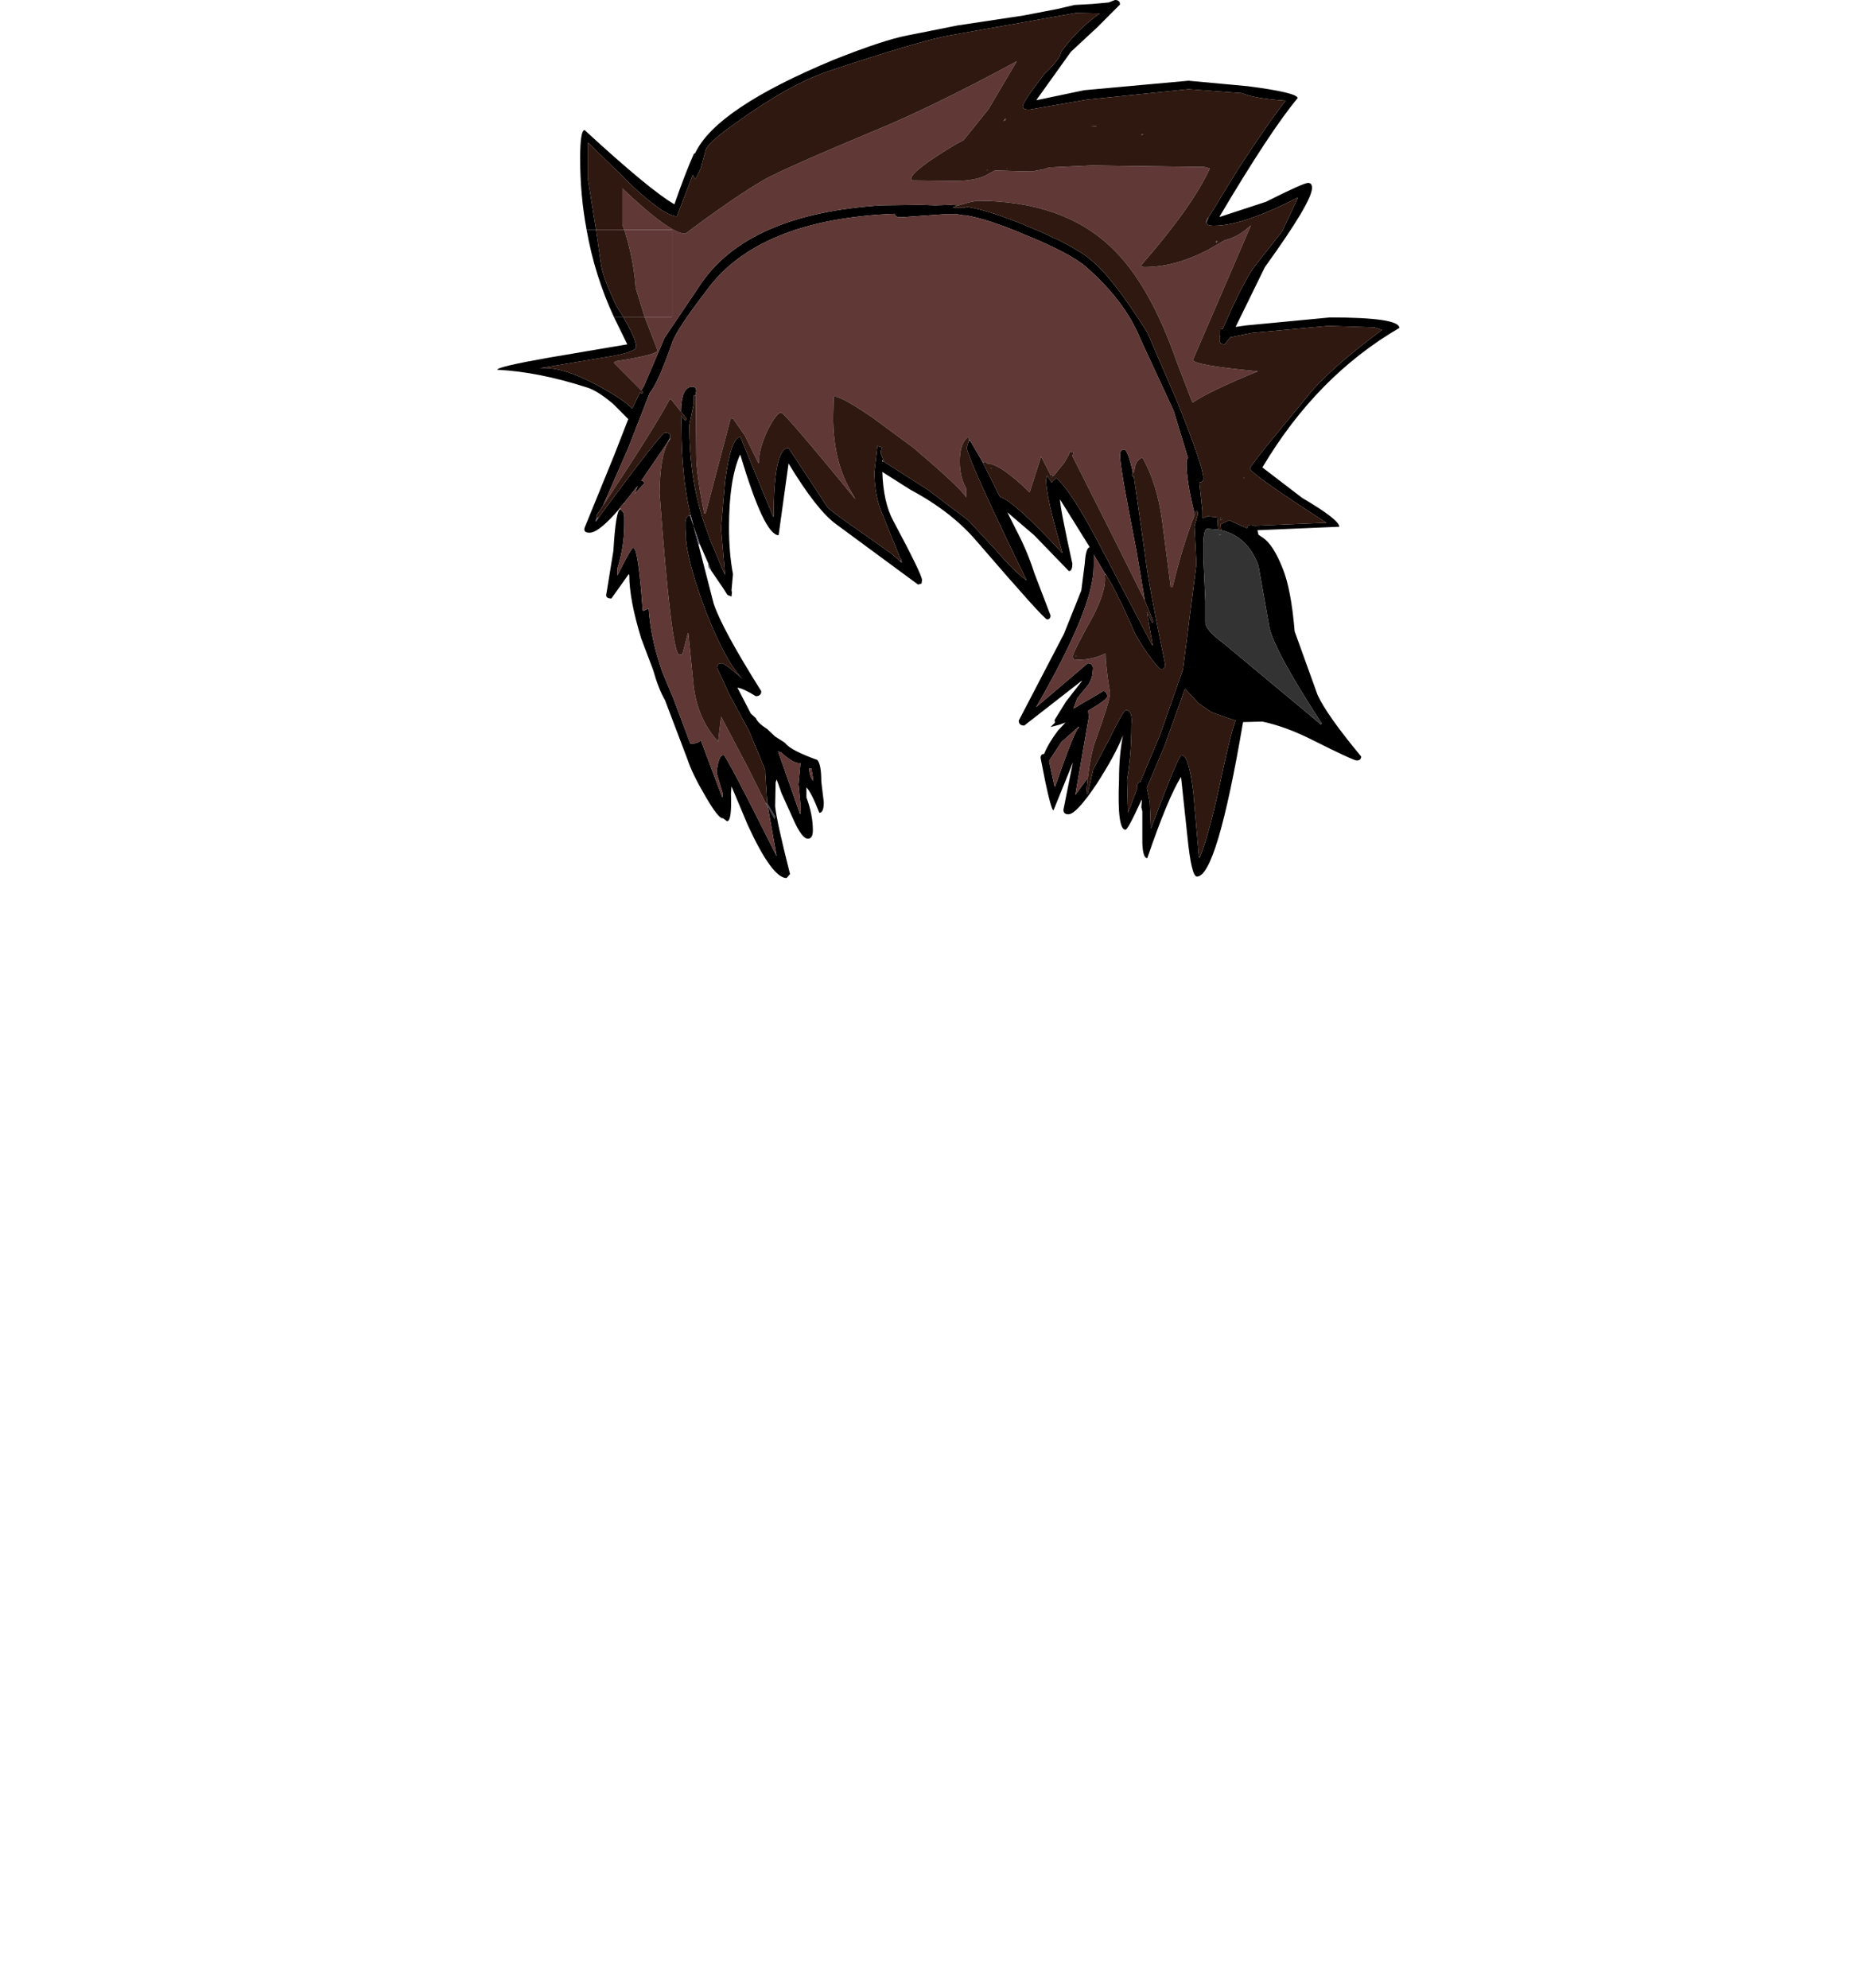 <?xml version="1.0" encoding="UTF-8"?>
<svg xmlns="http://www.w3.org/2000/svg" xmlns:xlink="http://www.w3.org/1999/xlink" width="296px" height="318px" viewBox="0 0 296 318" version="1.1">
<g id="surface1">
<path style=" stroke:none;fill-rule:evenodd;fill:rgb(25.882%,25.098%,30.196%);fill-opacity:1;" d="M 152.605 33.242 L 152.523 33.082 L 152.605 33.082 L 152.605 33.242 M 169.992 88.41 L 169.91 88.41 L 169.992 88.41 M 157.289 74.059 L 157.211 73.898 L 157.367 73.98 L 157.289 74.059 M 122.832 128.984 L 122.516 128.508 L 122.754 128.508 L 124.023 130.582 L 123.945 131.059 L 122.832 128.984 M 195 85.461 L 195.395 85.539 L 195 85.617 L 195 85.461 "/>
<path style=" stroke:none;fill-rule:evenodd;fill:rgb(0%,0%,0%);fill-opacity:1;" d="M 193.332 34.836 L 198.016 27.184 C 201.508 21.816 204.074 18.121 205.719 16.102 C 202.434 15.891 200.105 15.492 198.73 14.906 L 190.156 14.27 L 173.883 15.945 L 164.672 17.539 C 163.984 17.539 163.641 17.352 163.641 16.98 C 163.641 16.555 164.777 14.855 167.055 11.879 C 168.113 10.922 168.961 9.938 169.594 8.93 L 169.832 8.211 C 171.527 5.871 173.562 3.852 175.945 2.152 L 172.133 2.074 L 151.969 5.66 C 148.742 6.246 142.258 8.156 132.52 11.398 C 128.285 12.836 123.309 15.625 117.594 19.77 C 114.473 21.949 112.883 23.465 112.828 24.312 L 112.117 26.945 L 111.242 28.699 L 110.844 27.98 L 108.305 34.598 C 107.035 34.598 104.707 33.031 101.32 29.895 L 94.094 22.801 L 94.094 28.859 L 95.363 36.75 L 93.855 36.75 C 93.168 33.082 92.824 29.285 92.824 25.352 C 92.824 22.32 93.062 20.809 93.539 20.809 C 100.523 27.238 105.312 31.195 107.906 32.684 C 109.07 29.336 110.105 26.652 111.004 24.633 L 111.242 24.473 C 113.465 19.742 120.848 14.773 133.391 9.566 C 138.738 7.441 142.68 6.137 145.223 5.66 L 153.238 4.066 L 163.797 2.473 L 169.195 1.434 L 171.898 0.797 L 174.754 0.637 L 177.375 0.398 L 178.406 0 C 178.938 0 179.199 0.238 179.199 0.719 L 175.629 4.305 L 171.34 8.289 L 165.863 15.945 L 165.863 16.023 L 173.484 14.43 L 190.156 12.914 L 199.684 13.793 C 204.977 14.48 207.621 15.121 207.621 15.703 C 204.766 19.105 200.609 25.402 195.156 34.598 L 195.156 34.68 L 195.238 34.68 L 202.543 32.285 C 206.562 30.266 208.812 29.258 209.289 29.258 C 209.711 29.258 209.926 29.523 209.926 30.055 C 209.926 31.543 207.41 35.766 202.383 42.73 L 197.699 52.297 L 199.367 52.059 L 212.781 50.781 C 220.191 50.781 223.898 51.34 223.898 52.457 C 215.059 57.609 207.754 65.051 201.984 74.777 L 208.336 79.641 C 212.305 81.977 214.289 83.52 214.289 84.262 L 201.191 84.82 L 201.352 85.539 L 202.066 86.016 C 203.176 86.762 204.234 88.41 205.242 90.961 C 206.141 93.191 206.773 96.539 207.145 101.004 L 210.797 111.129 C 211.75 113.254 214.078 116.551 217.785 121.016 C 217.785 121.438 217.547 121.652 217.07 121.652 C 216.699 121.652 214.289 120.535 209.844 118.305 C 207.094 116.922 204.473 115.965 201.984 115.434 L 198.891 115.512 C 196.086 131.988 193.621 140.227 191.508 140.227 C 190.922 140.227 190.422 138.125 189.996 133.93 L 188.965 124.281 C 187.59 126.461 185.789 130.793 183.566 137.277 C 183.09 137.277 182.824 136.453 182.773 134.805 L 182.773 129.781 L 182.613 129.145 L 182.695 128.027 L 182.613 127.949 L 182.613 128.027 C 181.184 131.164 180.34 132.734 180.074 132.734 C 179.176 132.734 178.828 130.074 179.043 124.762 C 179.043 122.102 179.254 119.738 179.676 117.664 L 179.676 117.508 L 179.676 117.664 C 178.828 119.793 177.426 122.367 175.469 125.398 C 173.301 128.641 171.789 130.262 170.945 130.262 C 170.414 130.262 170.148 130.023 170.148 129.543 L 171.66 121.969 L 171.023 123.566 L 168.562 129.625 C 168.246 129.625 167.555 126.832 166.496 121.254 C 166.496 120.828 166.684 120.613 167.055 120.613 C 167.531 119.445 168.27 118.195 169.277 116.867 L 170.469 115.594 L 169.992 115.754 L 169.594 115.91 L 168.086 116.309 L 168.801 115.594 L 168.723 115.195 L 170.547 112.246 L 173.086 108.977 L 173.086 108.895 L 163.879 116.07 C 163.297 116.07 163.004 115.805 163.004 115.273 L 170.23 101.402 L 173.008 94.469 L 173.562 90.164 C 173.668 88.461 173.934 87.586 174.359 87.531 L 169.594 79.879 C 169.648 80.996 170.309 84.422 171.578 90.164 C 171.578 90.961 171.395 91.359 171.023 91.359 L 165.465 85.617 L 161.18 81.953 L 162.449 84.504 C 163.719 86.895 164.727 89.258 165.465 91.598 L 168.086 98.453 C 168.086 98.879 167.902 99.09 167.531 99.09 C 167.211 99.09 163.48 94.945 156.336 86.656 C 153.637 83.465 150.09 80.703 145.699 78.363 L 141.172 75.492 C 141.277 78.734 141.859 81.34 142.918 83.305 C 145.988 89.047 147.523 92.207 147.523 92.793 L 147.445 93.352 L 146.887 93.512 L 133.789 83.863 C 131.727 82.375 129.184 79.133 126.168 74.141 L 124.578 85.617 C 123.047 85.617 121.008 81.34 118.465 72.785 L 118.387 72.785 C 117.223 75.441 116.641 79.293 116.641 84.344 C 116.641 87.105 116.852 89.605 117.277 91.836 L 117.039 94.469 L 117.117 94.707 L 117.039 95.426 L 116.402 95.184 L 115.688 94.07 L 113.781 91.277 L 113.703 91.039 L 113.305 90.082 L 112.035 87.211 L 111.082 84.504 L 111.004 84.262 L 110.527 82.43 L 110.367 81.871 C 109.469 77.887 109.02 73.262 109.02 68 L 108.941 66.484 L 109.656 67.281 L 109.895 67.043 L 108.941 65.848 C 108.992 63.191 109.602 61.863 110.766 61.863 C 111.188 61.863 111.402 62.102 111.402 62.578 L 111.242 63.297 L 111.004 63.297 L 111.004 64.574 L 110.289 68 C 110.289 70.816 110.477 73.5 110.844 76.051 C 111.215 78.496 111.746 80.809 112.434 82.988 L 113.703 86.574 L 116.004 91.996 L 115.371 84.504 L 116.004 77.008 C 116.641 72.277 117.461 69.914 118.465 69.914 L 123.707 82.668 L 123.785 82.668 C 123.785 75.336 124.578 71.668 126.168 71.668 L 132.359 81.074 C 132.73 81.555 134.77 83.066 138.473 85.617 L 142.523 88.488 L 143.949 89.684 L 144.27 90.004 L 144.27 89.922 L 144.188 89.684 L 144.27 89.523 L 144.031 89.285 L 141.094 82.031 C 140.301 80.117 139.902 77.938 139.902 75.492 L 140.379 71.348 L 141.172 71.586 C 141.012 71.855 140.934 72.172 140.934 72.543 L 141.488 73.898 L 148.477 78.363 L 154.906 83.227 L 159.273 87.93 C 161.18 90.164 162.848 91.809 164.273 92.871 C 158.348 80.703 155.145 73.633 154.668 71.668 L 154.988 70.551 L 155.223 70.473 L 157.211 73.898 L 157.289 74.059 L 159.988 79.48 C 161.418 79.852 164.727 82.828 169.91 88.41 L 169.992 88.41 C 168.246 82.508 167.371 78.629 167.371 76.77 L 167.531 76.051 L 168.246 77.168 L 168.961 76.449 C 170.441 77.621 172.664 80.996 175.629 86.574 L 184.359 103.238 L 184.441 103.238 L 183.488 97.895 L 184.359 99.648 L 184.52 99.41 L 183.172 96.062 L 181.82 88.012 C 180.074 79.188 179.199 74.141 179.199 72.863 C 179.199 72.227 179.414 71.906 179.836 71.906 C 180.258 71.906 180.734 73.156 181.266 75.652 L 181.105 75.973 L 181.184 76.211 L 181.422 76.211 L 183.25 89.047 C 183.516 91.598 184.574 97.336 186.426 106.266 C 186.426 106.797 186.215 107.062 185.789 107.062 C 185.523 107.062 184.812 106.238 183.645 104.59 C 182.43 102.891 181.582 101.43 181.105 100.207 L 179.438 96.539 L 178.723 95.184 L 178.723 95.105 L 177.852 93.43 L 177.059 92.156 L 177.059 91.996 L 176.977 91.996 L 176.898 91.918 L 174.992 88.727 L 174.992 90.641 C 174.992 95 171.922 102.492 165.785 113.121 L 174.039 106.105 C 174.727 106.105 174.992 106.531 174.832 107.383 C 174.832 108.02 174.621 108.711 174.199 109.453 L 172.371 111.688 L 171.738 113.359 L 176.5 110.57 C 176.926 110.57 177.137 110.863 177.137 111.449 C 177.137 111.766 176.129 112.512 174.121 113.68 L 174.199 114.797 L 172.055 127.152 L 174.039 124.441 L 173.801 126.914 L 174.039 126.992 L 174.914 123.086 L 177.535 118.145 C 179.016 115.113 179.887 113.602 180.152 113.602 C 180.895 113.602 181.184 114.422 181.027 116.07 C 181.027 119.207 180.789 122.102 180.312 124.762 L 180.469 130.023 L 181.898 126.273 L 181.898 126.035 C 181.898 125.453 182.086 125.133 182.457 125.078 L 185.633 117.508 L 189.281 107.062 L 191.426 90.242 L 191.109 84.184 L 191.664 82.27 L 191.586 81.793 L 191.348 81.793 L 191.109 82.43 L 191.109 82.109 C 190.262 78.656 189.84 76 189.84 74.141 C 189.84 73.715 189.918 73.422 190.078 73.262 L 187.773 65.688 L 182.457 54.211 C 180.816 50.172 177.93 46.344 173.801 42.73 C 172.109 41.242 168.773 39.488 163.797 37.469 C 160.039 35.875 156.945 34.863 154.512 34.438 L 154.113 34.438 L 153.16 34.277 L 151.016 34.277 L 144.188 34.758 C 143.5 34.758 143.156 34.57 143.156 34.199 C 128.551 34.785 118.492 38.902 112.988 46.555 C 109.762 50.754 107.934 53.543 107.512 54.926 C 105.977 59.285 104.785 61.941 103.938 62.898 L 100.523 71.668 L 96.477 80.914 L 95.445 82.43 L 95.523 82.828 L 95.285 83.305 L 95.285 83.387 L 95.363 83.387 L 95.762 82.828 L 96.156 82.27 C 102.613 73.555 106.027 69.195 106.398 69.195 C 107.086 69.195 107.352 69.488 107.191 70.074 L 106.797 70.789 L 102.59 76.93 C 102.852 76.93 103.039 77.035 103.145 77.246 L 101.555 79 L 102.031 77.727 L 99.809 80.516 L 99.73 80.598 L 99.176 81.234 L 99.176 81.312 C 96.953 83.918 95.336 85.219 94.332 85.219 C 93.645 85.219 93.379 84.953 93.539 84.422 L 98.223 72.941 L 100.523 67.043 L 98.145 64.652 C 96.395 63.164 94.941 62.262 93.777 61.941 C 88.641 60.293 83.906 59.363 79.566 59.152 C 79.566 58.832 82.266 58.195 87.664 57.238 L 100.367 55.086 L 98.223 50.703 L 99.73 50.703 C 101.105 53.094 101.793 54.688 101.793 55.484 C 101.793 56.07 100.129 56.629 96.793 57.16 L 86.312 58.914 C 88.695 58.648 91.871 59.602 95.84 61.781 C 98.488 63.219 100.262 64.414 101.16 65.371 L 102.43 62.738 L 102.668 62.977 L 102.906 62.738 L 102.59 62.422 L 102.984 61.863 L 106.32 54.051 L 112.117 45.441 C 117.195 37.945 126.855 33.746 141.094 32.844 L 147.285 32.766 L 149.668 32.844 L 152.129 32.766 L 153.398 32.844 L 152.605 33.082 L 152.523 33.082 L 152.605 33.242 L 154.273 33.242 L 154.75 33.082 C 157.234 33.508 160.387 34.52 164.195 36.113 C 169.172 38.133 172.637 39.965 174.598 41.613 C 176.926 43.527 179.914 47.379 183.566 53.172 L 188.488 64.574 C 191.188 71.32 192.539 75.309 192.539 76.531 C 192.539 76.957 192.328 77.168 191.902 77.168 L 192.379 81.711 L 192.379 82.906 L 193.172 82.59 L 194.762 82.75 L 194.84 83.707 L 194.762 83.785 L 194.84 83.863 L 194.918 84.742 L 193.172 84.582 C 192.801 84.582 192.59 85.324 192.539 86.812 L 192.539 89.285 L 192.855 96.141 L 192.855 99.57 C 192.855 100.367 193.859 101.508 195.871 102.996 L 210.242 114.957 L 209.844 114.316 L 210.32 115.035 L 211.355 115.91 L 211.434 115.672 C 206.141 107.543 203.336 102.281 203.016 99.887 L 201.352 90.48 C 200.188 87.344 198.203 85.461 195.395 84.82 L 195.316 83.863 L 196.668 83.227 L 199.523 84.504 C 199.578 84.129 199.816 83.945 200.238 83.945 L 200.715 84.105 L 212.227 83.625 C 204.074 78.363 200 75.469 200 74.938 C 200 74.617 202.965 70.898 208.891 63.773 C 211.117 60.852 215.191 57.184 221.117 52.773 L 219.926 52.375 L 212.543 52.137 L 200.316 53.254 L 196.824 53.969 L 195.953 55.086 C 195.477 55.086 195.211 54.898 195.156 54.527 L 195.156 53.891 L 195.238 53.652 L 195.238 52.695 L 195.633 52.613 L 197.379 48.707 C 198.863 45.625 199.973 43.605 200.715 42.648 L 205.16 36.988 L 207.703 31.57 C 205.055 32.949 202.672 34.012 200.555 34.758 C 198.07 35.66 195.953 36.113 194.207 36.113 C 193.41 36.113 193.016 35.926 193.016 35.555 L 193.332 34.836 M 207.703 31.57 L 207.781 31.488 L 207.703 31.57 M 111.719 86.973 L 114.18 96.539 C 115.078 99.25 117.621 103.926 121.801 110.57 C 121.801 111.102 121.512 111.367 120.93 111.367 C 119.551 110.516 118.574 110.066 117.992 110.012 L 120.133 114.156 L 120.93 114.875 C 121.141 115.406 121.75 115.992 122.754 116.629 L 124.023 117.824 L 125.531 118.781 L 125.691 118.941 C 126.273 119.684 127.969 120.562 130.773 121.57 C 131.195 122.051 131.406 123.191 131.406 125 L 131.805 128.348 C 131.805 129.465 131.566 130.023 131.09 130.023 C 130.242 127.844 129.555 126.488 129.027 125.957 L 129.027 127.551 C 129.715 129.41 130.059 131.164 130.059 132.812 C 130.059 133.715 129.793 134.168 129.266 134.168 C 128.629 134.168 127.859 133.156 126.961 131.137 L 125.055 126.914 L 124.262 124.68 L 124.102 125.16 L 124.023 128.984 C 124.184 130.582 124.977 134.195 126.406 139.828 L 125.852 140.465 C 124.316 140.465 122.25 137.648 119.656 132.016 L 117.039 125.797 L 116.957 126.992 C 117.062 129.914 116.852 131.379 116.324 131.379 L 115.688 130.898 L 115.609 130.898 C 115.133 130.898 114.207 129.703 112.828 127.312 C 111.453 124.973 110.5 123.008 109.973 121.414 L 106.398 112.004 C 105.711 110.836 105.078 109.215 104.492 107.145 L 102.59 102.121 C 101.32 97.977 100.684 94.602 100.684 91.996 L 100.605 91.836 L 97.824 95.742 C 97.137 95.742 96.871 95.477 97.031 94.945 L 98.145 88.09 C 98.406 83.68 98.777 81.473 99.254 81.473 L 99.332 81.473 L 99.809 82.109 L 99.891 82.668 L 99.891 83.863 C 99.891 86.258 99.52 88.621 98.777 90.961 L 98.777 92.074 C 100.262 89.098 101.105 87.613 101.32 87.613 C 101.848 87.613 102.352 90.934 102.828 97.578 L 102.906 97.734 L 103.781 97.336 C 103.992 100.152 104.52 102.918 105.367 105.629 L 105.922 107.383 L 107.75 111.766 L 110.449 118.941 L 110.766 118.941 C 111.402 118.941 111.852 118.754 112.117 118.383 L 115.531 127.473 L 115.609 127.551 L 115.609 126.832 L 114.656 123.645 L 114.656 123.484 C 114.867 121.68 115.238 120.773 115.766 120.773 C 116.031 120.773 118.863 126.168 124.262 136.957 L 122.832 128.984 L 123.945 131.059 L 124.023 130.582 L 122.754 128.508 L 122.438 123.645 L 122.438 123.168 L 122.277 122.77 L 119.816 116.867 L 119.738 116.789 L 119.738 116.707 L 119.418 116.152 L 116.641 110.969 L 114.734 106.824 C 114.734 106.344 114.973 106.105 115.449 106.105 C 115.82 106.105 116.934 106.93 118.785 108.578 C 116.984 106.77 115.027 103.156 112.91 97.734 C 111.27 93.379 110.238 89.789 109.812 86.973 L 109.812 86.656 L 109.656 86.176 L 109.734 85.938 L 109.656 84.582 L 109.656 83.465 C 109.762 82.773 110 82.43 110.367 82.43 L 111.004 84.262 L 111.004 84.344 L 111.719 86.973 M 195.633 82.906 L 195.316 83.227 L 195.238 82.828 L 195.633 82.906 M 191.98 137.117 C 193.039 134.566 194.285 129.836 195.715 122.926 C 196.559 119.047 197.223 116.496 197.699 115.273 L 196.031 114.715 L 193.809 113.918 L 191.742 112.484 L 189.602 110.172 L 186.344 119.262 L 183.488 126.035 L 183.965 128.348 L 183.965 128.508 L 184.121 132.414 L 184.121 132.492 L 184.203 132.414 C 187.113 124.656 188.727 120.773 189.043 120.773 C 189.84 120.773 190.473 122.848 190.949 126.992 L 191.824 137.039 L 191.902 137.195 L 191.98 137.117 M 141.332 73.82 L 141.41 73.898 L 141.172 73.582 L 141.172 73.82 L 141.332 73.82 M 168.086 75.973 L 168.562 76.133 L 168.164 76.371 L 168.086 75.973 M 129.422 122.926 C 129.527 123.883 129.738 124.52 130.059 124.84 L 130.137 124.84 L 129.82 122.926 L 129.422 122.926 M 124.898 120.297 L 124.816 120.297 L 124.5 120.215 L 127.992 130.18 L 128.074 130.18 L 128.074 128.746 L 127.754 125.477 L 128.074 122.051 C 127.387 122.211 126.328 121.625 124.898 120.297 M 172.531 116.309 L 169.832 118.703 L 167.848 121.73 L 168.723 125.797 L 168.801 125.875 C 170.918 119.766 172.188 116.602 172.609 116.391 L 172.609 116.23 L 172.531 116.309 "/>
<path style=" stroke:none;fill-rule:evenodd;fill:rgb(38.431%,34.902%,42.353%);fill-opacity:1;" d="M 193.332 34.836 L 193.016 35.555 L 192.934 35.555 L 193.254 34.836 L 193.332 34.836 M 106.797 70.789 L 107.191 70.074 L 107.273 70.152 L 106.875 70.789 L 106.797 70.789 M 95.762 82.828 L 95.363 83.387 L 95.285 83.387 L 95.285 83.305 L 95.523 82.828 L 95.762 82.828 M 176.898 91.918 L 176.977 91.996 L 176.738 91.996 L 176.898 91.918 M 155.223 70.473 L 154.988 70.551 L 155.066 70.391 L 155.223 70.473 M 144.188 89.684 L 144.27 89.922 L 144.27 90.004 L 143.949 89.684 L 144.188 89.684 M 110.527 82.43 L 111.004 84.262 L 111.082 84.504 L 112.035 87.211 L 111.719 86.973 L 111.004 84.344 L 111.004 84.262 L 110.367 82.43 L 110.527 82.43 M 113.305 90.082 L 113.703 91.039 L 113.781 91.277 L 113.387 90.801 L 113.305 90.32 L 113.305 90.082 M 160.941 18.895 L 160.859 19.211 L 160.543 19.371 L 160.941 18.895 M 157.922 27.266 L 157.922 27.184 L 158.082 27.184 L 157.922 27.266 M 161.098 26.945 L 161.098 26.867 L 161.18 26.945 L 161.098 26.945 M 170.07 5.82 L 170.148 5.738 L 170.07 5.82 M 182.695 21.445 L 182.934 21.523 L 182.613 21.605 L 182.695 21.445 M 175.309 20.25 L 174.438 20.25 L 175.469 20.168 L 175.309 20.25 M 110.129 101.324 L 110.051 101.324 L 110.051 101.242 L 110.129 101.324 M 194.602 38.824 L 194.523 38.586 L 194.84 38.586 L 194.602 38.824 M 198.969 76.531 L 198.969 76.449 L 199.129 76.449 L 198.969 76.531 M 172.215 104.988 L 172.133 104.988 L 172.133 104.832 L 172.215 104.988 M 191.824 137.039 L 191.98 137.117 L 191.824 137.039 M 158.637 74.938 L 158.637 75.016 L 158.48 74.777 L 158.637 74.938 M 108.621 104.113 L 108.703 104.191 L 108.621 104.113 "/>
<path style=" stroke:none;fill-rule:evenodd;fill:rgb(20%,20%,20%);fill-opacity:1;" d="M 195.395 84.82 C 198.203 85.461 200.188 87.344 201.352 90.48 L 203.016 99.887 C 203.336 102.281 206.141 107.543 211.434 115.672 L 211.355 115.91 L 210.32 115.035 L 209.844 114.316 L 210.242 114.957 L 195.871 102.996 C 193.859 101.508 192.855 100.367 192.855 99.57 L 192.855 96.141 L 192.539 89.285 L 192.539 86.812 C 192.59 85.324 192.801 84.582 193.172 84.582 L 194.918 84.742 L 195.395 84.82 M 195 85.461 L 195 85.617 L 195.395 85.539 L 195 85.461 "/>
<path style=" stroke:none;fill-rule:evenodd;fill:rgb(37.647%,21.961%,21.176%);fill-opacity:1;" d="M 153.398 32.844 L 152.129 32.766 L 149.668 32.844 L 147.285 32.766 L 141.094 32.844 C 126.855 33.746 117.195 37.945 112.117 45.441 L 106.32 54.051 L 102.984 61.863 L 102.59 62.422 L 98.223 58.035 L 98.461 57.797 C 102.961 57.105 105.207 56.52 105.207 56.043 L 103.145 50.703 L 107.512 50.703 L 107.512 36.75 L 99.891 36.75 L 99.57 35.953 L 99.57 30.133 C 104.652 34.969 108.016 37.387 109.656 37.387 C 115.055 33.348 119.289 30.453 122.355 28.699 C 124.688 27.422 130.562 24.82 139.98 20.887 C 146.066 18.387 153.637 14.695 162.688 9.805 L 158.16 17.457 L 154.191 22.402 L 153 23.039 C 148.184 25.91 145.777 27.77 145.777 28.621 L 145.855 28.859 L 152.762 28.938 C 155.199 28.938 156.996 28.566 158.16 27.82 L 159.195 27.266 L 161.656 27.344 L 164.434 27.422 L 165.465 27.422 L 165.547 27.344 L 166.895 27.105 L 167.848 26.785 L 174.676 26.465 L 192.695 26.707 L 193.57 26.945 C 191.77 30.93 188.094 36.113 182.535 42.492 C 182.641 42.648 182.824 42.73 183.09 42.73 C 186.426 42.73 189.891 41.773 193.492 39.859 L 195.953 38.426 C 197.379 38.105 198.785 37.309 200.16 36.031 L 190.871 57.559 C 190.871 58.141 194.336 58.754 201.27 59.391 C 196.086 61.516 192.59 63.191 190.793 64.414 L 188.25 57.797 C 185.34 49.453 181.848 43.367 177.77 39.539 C 172.586 34.598 165.438 32.125 156.336 32.125 L 155.066 32.367 L 153.398 32.844 M 99.176 81.312 L 99.176 81.234 L 99.73 80.598 L 99.891 80.598 L 99.809 80.516 L 102.031 77.727 L 101.555 79 L 103.145 77.246 C 103.039 77.035 102.852 76.93 102.59 76.93 L 106.797 70.789 L 106.875 70.789 C 106.027 72.332 105.578 75.016 105.527 78.844 C 106.797 96.113 107.855 104.75 108.703 104.75 L 109.18 104.672 L 110.051 101.324 L 110.129 101.324 L 111.004 109.934 C 111.48 113.441 112.777 116.336 114.895 118.621 L 115.371 114.637 L 119.738 122.926 L 122.516 128.508 L 122.832 128.984 L 124.262 136.957 C 118.863 126.168 116.031 120.773 115.766 120.773 C 115.238 120.773 114.867 121.68 114.656 123.484 L 114.656 123.645 L 115.609 126.832 L 115.609 127.473 L 115.531 127.473 L 112.117 118.383 C 111.852 118.754 111.402 118.941 110.766 118.941 L 110.449 118.941 L 107.75 111.766 L 105.922 107.383 L 105.367 105.629 C 104.52 102.918 103.992 100.152 103.781 97.336 L 102.906 97.734 L 102.828 97.578 C 102.352 90.934 101.848 87.613 101.32 87.613 C 101.105 87.613 100.262 89.098 98.777 92.074 L 98.777 90.961 C 99.52 88.621 99.891 86.258 99.891 83.863 L 99.891 82.668 L 99.809 82.109 L 99.332 81.473 L 99.176 81.312 M 96.477 80.914 L 100.523 71.668 L 103.938 62.898 C 104.785 61.941 105.977 59.285 107.512 54.926 C 107.934 53.543 109.762 50.754 112.988 46.555 C 118.492 38.902 128.551 34.785 143.156 34.199 C 143.156 34.57 143.5 34.758 144.188 34.758 L 151.016 34.277 L 153.16 34.277 L 154.113 34.438 L 154.512 34.438 C 156.945 34.863 160.039 35.875 163.797 37.469 C 168.773 39.488 172.109 41.242 173.801 42.73 C 177.93 46.344 180.816 50.172 182.457 54.211 L 187.773 65.688 L 190.078 73.262 C 189.918 73.422 189.84 73.715 189.84 74.141 C 189.84 76 190.262 78.656 191.109 82.109 L 191.109 82.43 C 189.785 85.883 188.621 89.711 187.617 93.91 L 187.297 93.91 L 187.297 93.75 L 185.949 83.387 C 185.418 79.348 184.359 75.945 182.773 73.184 C 181.926 73.555 181.504 74.324 181.504 75.492 L 181.266 75.652 C 180.734 73.156 180.258 71.906 179.836 71.906 C 179.414 71.906 179.199 72.227 179.199 72.863 C 179.199 74.141 180.074 79.188 181.82 88.012 L 183.172 96.062 L 178.008 85.699 L 171.578 72.941 L 171.738 72.465 L 171.66 72.227 L 171.422 72.387 L 171.262 72.145 L 170.945 72.863 L 170.309 73.98 L 168.723 75.973 L 168.562 76.133 L 168.086 75.973 L 166.578 73.023 L 164.75 78.762 C 161.574 75.68 159.301 74.141 157.922 74.141 L 157.688 73.898 L 157.449 73.898 L 157.367 73.98 L 157.211 73.898 L 155.223 70.473 L 155.066 70.391 L 155.066 70.234 L 154.906 69.914 C 154.008 70.551 153.559 71.855 153.559 73.82 C 153.559 75.469 153.902 76.902 154.59 78.125 L 154.59 79.559 C 153.953 78.496 151.121 75.84 146.094 71.586 L 139.504 66.727 C 136.277 64.547 134.32 63.457 133.629 63.457 L 133.391 63.457 L 133.312 66.727 C 133.312 71.242 134.188 75.07 135.934 78.203 L 136.887 79.879 C 129.316 70.633 125.348 66.008 124.977 66.008 C 124.5 66.008 123.785 66.938 122.832 68.797 C 121.879 70.816 121.402 72.57 121.402 74.059 L 121.324 74.059 L 119.18 69.676 L 117.277 66.965 L 116.879 67.043 L 112.91 82.109 L 112.672 82.109 C 111.824 77.914 111.402 74.805 111.402 72.785 L 111.32 63.297 L 111.242 63.297 L 111.402 62.578 C 111.402 62.102 111.188 61.863 110.766 61.863 C 109.602 61.863 108.992 63.191 108.941 65.848 L 107.352 63.855 L 107.113 63.934 C 105.738 66.594 102.191 72.254 96.477 80.914 M 174.039 124.441 L 172.055 127.152 L 174.199 114.797 L 174.121 113.68 C 176.129 112.512 177.137 111.766 177.137 111.449 C 177.137 110.863 176.926 110.57 176.5 110.57 L 171.738 113.359 L 172.371 111.688 L 174.199 109.453 C 174.621 108.711 174.832 108.02 174.832 107.383 C 174.992 106.531 174.727 106.105 174.039 106.105 L 165.785 113.121 C 171.922 102.492 174.992 95 174.992 90.641 L 174.992 88.727 L 176.898 91.918 L 176.738 91.996 C 177.004 93.43 176.395 95.609 174.914 98.531 C 172.742 102.414 171.66 104.566 171.66 104.988 L 171.738 105.469 L 172.453 105.547 C 174.094 105.547 175.574 105.203 176.898 104.512 C 176.898 105.945 177.137 108.074 177.613 110.891 C 177.613 111.633 176.793 114.289 175.152 118.863 C 174.727 120.082 174.359 121.945 174.039 124.441 M 124.898 120.297 C 126.328 121.625 127.387 122.211 128.074 122.051 L 127.754 125.477 L 128.074 128.746 L 128.074 130.18 L 127.992 130.18 L 124.5 120.215 L 124.816 120.297 L 124.898 120.297 M 129.422 122.926 L 129.82 122.926 L 130.137 124.84 L 130.059 124.84 C 129.738 124.52 129.527 123.883 129.422 122.926 M 168.723 125.797 L 167.848 121.73 L 169.832 118.703 L 172.531 116.309 L 172.609 116.391 C 172.188 116.602 170.918 119.766 168.801 125.875 L 168.723 125.797 "/>
<path style=" stroke:none;fill-rule:evenodd;fill:rgb(18.431%,9.412%,6.275%);fill-opacity:1;" d="M 95.363 36.75 L 94.094 28.859 L 94.094 22.801 L 101.32 29.895 C 104.707 33.031 107.035 34.598 108.305 34.598 L 110.844 27.98 L 111.242 28.699 L 112.117 26.945 L 112.828 24.312 C 112.883 23.465 114.473 21.949 117.594 19.77 C 123.309 15.625 128.285 12.836 132.52 11.398 C 142.258 8.156 148.742 6.246 151.969 5.66 L 172.133 2.074 L 175.945 2.152 C 173.562 3.852 171.527 5.871 169.832 8.211 L 169.594 8.93 C 168.961 9.938 168.113 10.922 167.055 11.879 C 164.777 14.855 163.641 16.555 163.641 16.98 C 163.641 17.352 163.984 17.539 164.672 17.539 L 173.883 15.945 L 190.156 14.27 L 198.73 14.906 C 200.105 15.492 202.434 15.891 205.719 16.102 C 204.074 18.121 201.508 21.816 198.016 27.184 L 193.332 34.836 L 193.254 34.836 L 192.934 35.555 L 193.016 35.555 C 193.016 35.926 193.41 36.113 194.207 36.113 C 195.953 36.113 198.07 35.66 200.555 34.758 C 202.672 34.012 205.055 32.949 207.703 31.57 L 205.16 36.988 L 200.715 42.648 C 199.973 43.605 198.863 45.625 197.379 48.707 L 195.633 52.613 L 195.238 52.695 L 195.238 53.652 L 195.156 53.891 L 195.156 54.527 C 195.211 54.898 195.477 55.086 195.953 55.086 L 196.824 53.969 L 200.316 53.254 L 212.543 52.137 L 219.926 52.375 L 221.117 52.773 C 215.191 57.184 211.117 60.852 208.891 63.773 C 202.965 70.898 200 74.617 200 74.938 C 200 75.469 204.074 78.363 212.227 83.625 L 200.715 84.105 L 200.238 83.945 C 199.816 83.945 199.578 84.129 199.523 84.504 L 196.668 83.227 L 195.316 83.863 L 195.395 84.82 L 194.918 84.742 L 194.84 83.863 L 194.762 83.785 L 194.84 83.707 L 194.762 82.75 L 193.172 82.59 L 192.379 82.906 L 192.379 81.711 L 191.902 77.168 C 192.328 77.168 192.539 76.957 192.539 76.531 C 192.539 75.309 191.188 71.32 188.488 64.574 L 183.566 53.172 C 179.914 47.379 176.926 43.527 174.598 41.613 C 172.637 39.965 169.172 38.133 164.195 36.113 C 160.387 34.52 157.234 33.508 154.75 33.082 L 154.273 33.242 L 152.605 33.242 L 152.605 33.082 L 153.398 32.844 L 155.066 32.367 L 156.336 32.125 C 165.438 32.125 172.586 34.598 177.77 39.539 C 181.848 43.367 185.34 49.453 188.25 57.797 L 190.793 64.414 C 192.59 63.191 196.086 61.516 201.27 59.391 C 194.336 58.754 190.871 58.141 190.871 57.559 L 200.16 36.031 C 198.785 37.309 197.379 38.105 195.953 38.426 L 193.492 39.859 C 189.891 41.773 186.426 42.73 183.09 42.73 C 182.824 42.73 182.641 42.648 182.535 42.492 C 188.094 36.113 191.77 30.93 193.57 26.945 L 192.695 26.707 L 174.676 26.465 L 167.848 26.785 L 166.895 27.105 L 165.547 27.344 L 165.465 27.422 L 164.434 27.422 L 161.656 27.344 L 159.195 27.266 L 158.16 27.82 C 156.996 28.566 155.199 28.938 152.762 28.938 L 145.855 28.859 L 145.777 28.621 C 145.777 27.77 148.184 25.91 153 23.039 L 154.191 22.402 L 158.16 17.457 L 162.688 9.805 C 153.637 14.695 146.066 18.387 139.98 20.887 C 130.562 24.82 124.688 27.422 122.355 28.699 C 119.289 30.453 115.055 33.348 109.656 37.387 C 108.016 37.387 104.652 34.969 99.57 30.133 L 99.57 35.953 L 99.891 36.75 L 95.363 36.75 M 102.59 62.422 L 102.906 62.738 L 102.668 62.977 L 102.43 62.738 L 101.16 65.371 C 100.262 64.414 98.488 63.219 95.84 61.781 C 91.871 59.602 88.695 58.648 86.312 58.914 L 96.793 57.16 C 100.129 56.629 101.793 56.07 101.793 55.484 C 101.793 54.688 101.105 53.094 99.73 50.703 L 103.145 50.703 L 105.207 56.043 C 105.207 56.52 102.961 57.105 98.461 57.797 L 98.223 58.035 L 102.59 62.422 M 107.191 70.074 C 107.352 69.488 107.086 69.195 106.398 69.195 C 106.027 69.195 102.613 73.555 96.156 82.27 L 95.762 82.828 L 95.523 82.828 L 95.445 82.43 L 96.477 80.914 C 102.191 72.254 105.738 66.594 107.113 63.934 L 107.352 63.855 L 108.941 65.848 L 109.895 67.043 L 109.656 67.281 L 108.941 66.484 L 109.02 68 C 109.02 73.262 109.469 77.887 110.367 81.871 L 110.527 82.43 L 110.367 82.43 C 110 82.43 109.762 82.773 109.656 83.465 L 109.656 84.582 L 109.734 85.938 L 109.656 86.176 L 109.812 86.656 L 109.812 86.973 C 110.238 89.789 111.27 93.379 112.91 97.734 C 115.027 103.156 116.984 106.77 118.785 108.578 C 116.934 106.93 115.82 106.105 115.449 106.105 C 114.973 106.105 114.734 106.344 114.734 106.824 L 116.641 110.969 L 119.418 116.152 L 119.738 116.707 L 119.738 116.789 L 119.816 116.867 L 122.277 122.77 L 122.438 123.168 L 122.438 123.645 L 122.754 128.508 L 122.516 128.508 L 119.738 122.926 L 115.371 114.637 L 114.895 118.621 C 112.777 116.336 111.48 113.441 111.004 109.934 L 110.129 101.324 L 110.051 101.242 L 110.051 101.324 L 109.18 104.672 L 108.703 104.75 C 107.855 104.75 106.797 96.113 105.527 78.844 C 105.578 75.016 106.027 72.332 106.875 70.789 L 107.273 70.152 L 107.191 70.074 M 191.109 82.43 L 191.348 81.793 L 191.586 81.793 L 191.664 82.27 L 191.109 84.184 L 191.426 90.242 L 189.281 107.062 L 185.633 117.508 L 182.457 125.078 C 182.086 125.133 181.898 125.453 181.898 126.035 L 181.898 126.273 L 180.469 130.023 L 180.312 124.762 C 180.789 122.102 181.027 119.207 181.027 116.07 C 181.184 114.422 180.895 113.602 180.152 113.602 C 179.887 113.602 179.016 115.113 177.535 118.145 L 174.914 123.086 L 174.039 126.992 L 173.801 126.914 L 174.039 124.441 C 174.359 121.945 174.727 120.082 175.152 118.863 C 176.793 114.289 177.613 111.633 177.613 110.891 C 177.137 108.074 176.898 105.945 176.898 104.512 C 175.574 105.203 174.094 105.547 172.453 105.547 L 171.738 105.469 L 171.66 104.988 C 171.66 104.566 172.742 102.414 174.914 98.531 C 176.395 95.609 177.004 93.43 176.738 91.996 L 177.059 91.996 L 177.059 92.156 L 177.852 93.43 L 178.723 95.105 L 178.723 95.184 L 179.438 96.539 L 181.105 100.207 C 181.582 101.43 182.43 102.891 183.645 104.59 C 184.812 106.238 185.523 107.062 185.789 107.062 C 186.215 107.062 186.426 106.797 186.426 106.266 C 184.574 97.336 183.516 91.598 183.25 89.047 L 181.422 76.211 L 181.184 76.211 L 181.105 75.973 L 181.266 75.652 L 181.504 75.492 C 181.504 74.324 181.926 73.555 182.773 73.184 C 184.359 75.945 185.418 79.348 185.949 83.387 L 187.297 93.75 L 187.297 93.91 L 187.617 93.91 C 188.621 89.711 189.785 85.883 191.109 82.43 M 183.172 96.062 L 184.52 99.41 L 184.359 99.648 L 183.488 97.895 L 184.441 103.238 L 184.359 103.238 L 175.629 86.574 C 172.664 80.996 170.441 77.621 168.961 76.449 L 168.246 77.168 L 167.531 76.051 L 167.371 76.77 C 167.371 78.629 168.246 82.508 169.992 88.41 L 169.91 88.41 C 164.727 82.828 161.418 79.852 159.988 79.48 L 157.289 74.059 L 157.449 73.898 L 157.688 73.898 L 157.922 74.141 C 159.301 74.141 161.574 75.68 164.75 78.762 L 166.578 73.023 L 168.086 75.973 L 168.164 76.371 L 168.562 76.133 L 168.723 75.973 L 170.309 73.98 L 170.945 72.863 L 171.262 72.145 L 171.422 72.387 L 171.66 72.227 L 171.738 72.465 L 171.578 72.941 L 178.008 85.699 L 183.172 96.062 M 154.988 70.551 L 154.668 71.668 C 155.145 73.633 158.348 80.703 164.273 92.871 C 162.848 91.809 161.18 90.164 159.273 87.93 L 154.906 83.227 L 148.477 78.363 L 141.488 73.898 L 140.934 72.543 C 140.934 72.172 141.012 71.855 141.172 71.586 L 140.379 71.348 L 139.902 75.492 C 139.902 77.938 140.301 80.117 141.094 82.031 L 144.031 89.285 L 144.27 89.523 L 144.188 89.684 L 143.949 89.684 L 142.523 88.488 L 138.473 85.617 C 134.77 83.066 132.73 81.555 132.359 81.074 L 126.168 71.668 C 124.578 71.668 123.785 75.336 123.785 82.668 L 123.707 82.668 L 118.465 69.914 C 117.461 69.914 116.641 72.277 116.004 77.008 L 115.371 84.504 L 116.004 91.996 L 113.703 86.574 L 112.434 82.988 C 111.746 80.809 111.215 78.496 110.844 76.051 C 110.477 73.5 110.289 70.816 110.289 68 L 111.004 64.574 L 111.004 63.297 L 111.32 63.297 L 111.402 72.785 C 111.402 74.805 111.824 77.914 112.672 82.109 L 112.91 82.109 L 116.879 67.043 L 117.277 66.965 L 119.18 69.676 L 121.324 74.059 L 121.402 74.059 C 121.402 72.57 121.879 70.816 122.832 68.797 C 123.785 66.938 124.5 66.008 124.977 66.008 C 125.348 66.008 129.316 70.633 136.887 79.879 L 135.934 78.203 C 134.188 75.07 133.312 71.242 133.312 66.727 L 133.391 63.457 L 133.629 63.457 C 134.32 63.457 136.277 64.547 139.504 66.727 L 146.094 71.586 C 151.121 75.84 153.953 78.496 154.59 79.559 L 154.59 78.125 C 153.902 76.902 153.559 75.469 153.559 73.82 C 153.559 71.855 154.008 70.551 154.906 69.914 L 155.066 70.234 L 155.066 70.391 L 154.988 70.551 M 160.941 18.895 L 160.543 19.371 L 160.859 19.211 L 160.941 18.895 M 170.07 5.82 L 170.148 5.738 L 170.07 5.82 M 161.098 26.945 L 161.18 26.945 L 161.098 26.867 L 161.098 26.945 M 157.922 27.266 L 158.082 27.184 L 157.922 27.184 L 157.922 27.266 M 175.309 20.25 L 175.469 20.168 L 174.438 20.25 L 175.309 20.25 M 182.695 21.445 L 182.613 21.605 L 182.934 21.523 L 182.695 21.445 M 194.602 38.824 L 194.84 38.586 L 194.523 38.586 L 194.602 38.824 M 198.969 76.531 L 199.129 76.449 L 198.969 76.449 L 198.969 76.531 M 195.633 82.906 L 195.238 82.828 L 195.316 83.227 L 195.633 82.906 M 172.215 104.988 L 172.133 104.832 L 172.133 104.988 L 172.215 104.988 M 184.121 132.414 L 183.965 128.508 L 183.965 128.348 L 183.488 126.035 L 186.344 119.262 L 189.602 110.172 L 191.742 112.484 L 193.809 113.918 L 196.031 114.715 L 197.699 115.273 C 197.223 116.496 196.559 119.047 195.715 122.926 C 194.285 129.836 193.039 134.566 191.98 137.117 L 191.824 137.039 L 190.949 126.992 C 190.473 122.848 189.84 120.773 189.043 120.773 C 188.727 120.773 187.113 124.656 184.203 132.414 L 184.121 132.414 M 158.637 74.938 L 158.48 74.777 L 158.637 75.016 L 158.637 74.938 M 108.621 104.113 L 108.703 104.191 L 108.621 104.113 "/>
<path style=" stroke:none;fill-rule:evenodd;fill:rgb(37.647%,21.961%,21.176%);fill-opacity:1;" d="M 99.891 36.75 L 107.512 36.75 L 107.512 50.703 L 103.145 50.703 L 101.715 46.078 C 101.504 43.047 100.895 39.938 99.891 36.75 "/>
<path style=" stroke:none;fill-rule:evenodd;fill:rgb(0%,0%,0%);fill-opacity:1;" d="M 99.73 50.703 L 98.223 50.703 C 96.156 46.238 94.703 41.586 93.855 36.75 L 95.363 36.75 L 96.156 42.25 C 96.316 43.578 97.137 45.812 98.621 48.949 L 99.73 50.703 "/>
<path style=" stroke:none;fill-rule:evenodd;fill:rgb(18.431%,9.412%,6.275%);fill-opacity:1;" d="M 103.145 50.703 L 99.73 50.703 L 98.621 48.949 C 97.137 45.812 96.316 43.578 96.156 42.25 L 95.363 36.75 L 99.891 36.75 C 100.895 39.938 101.504 43.047 101.715 46.078 L 103.145 50.703 "/>
</g>
</svg>
